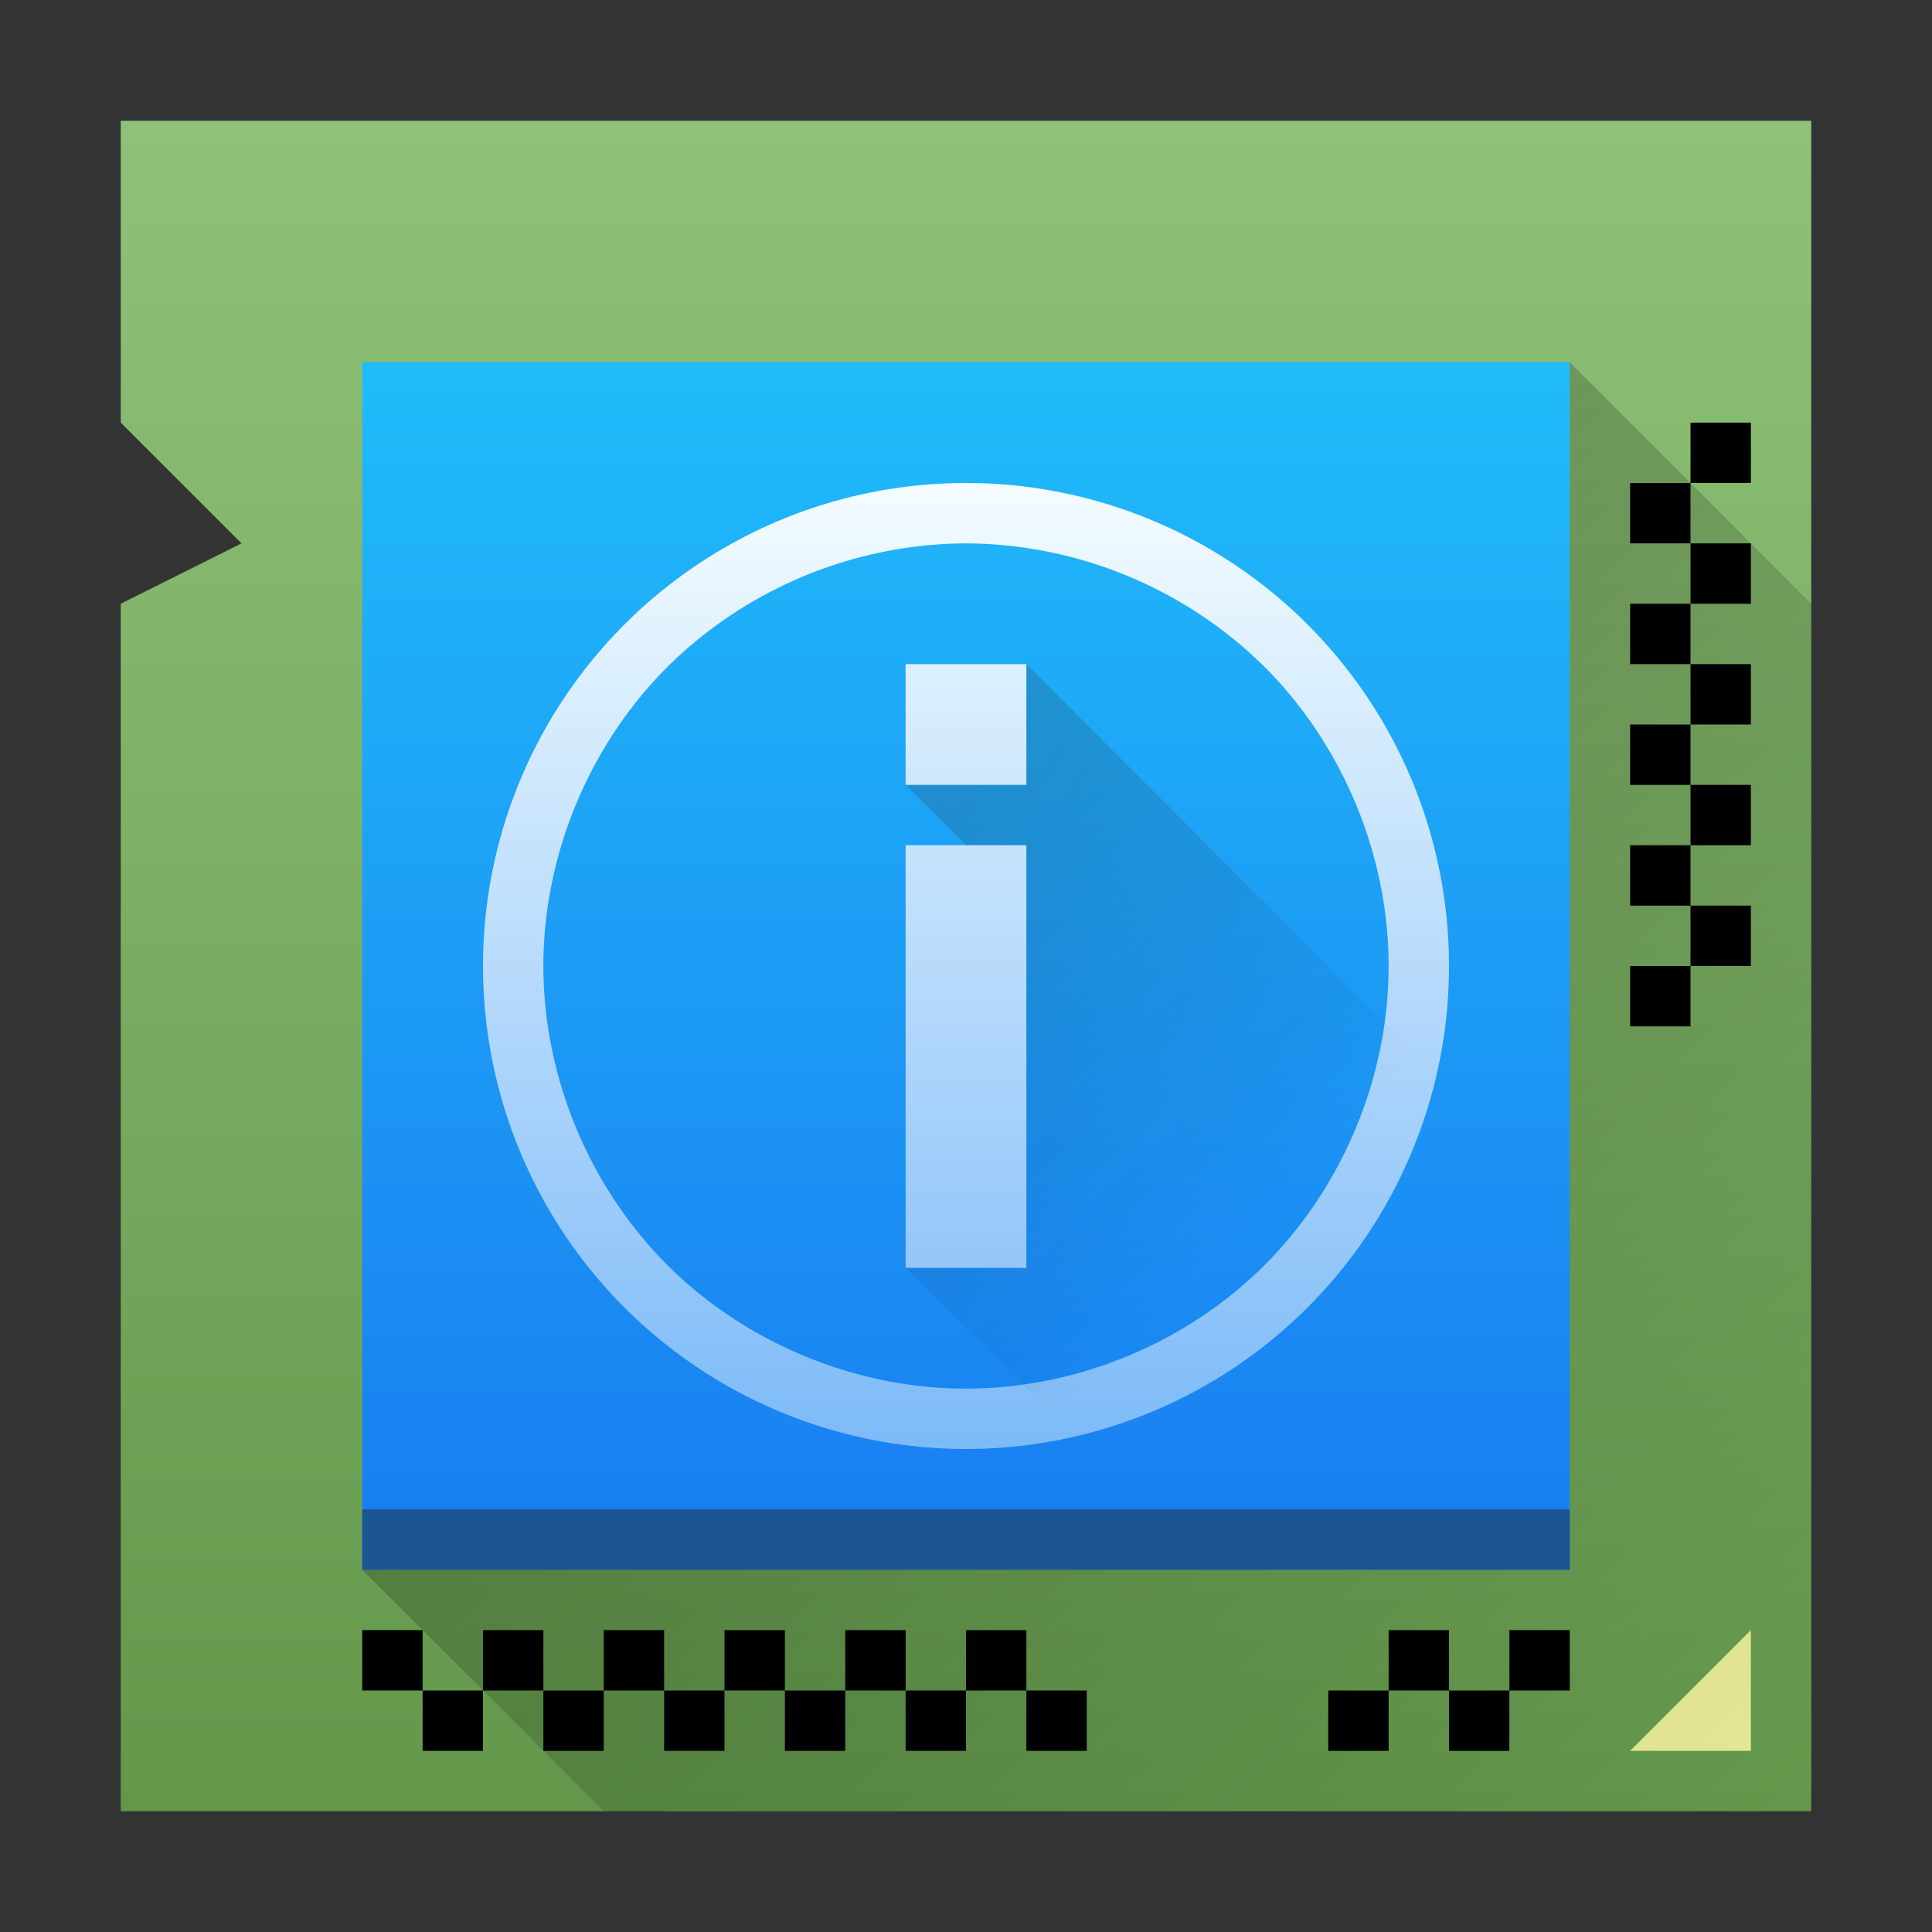<svg height="32" width="32" xmlns="http://www.w3.org/2000/svg" xmlns:xlink="http://www.w3.org/1999/xlink"><rect width="100%" height="100%" fill="#333333" stroke="none"/><linearGradient id="e" gradientUnits="userSpaceOnUse" x1="392.571" x2="406.571" xlink:href="#a" y1="539.798" y2="553.798"/><linearGradient id="h" gradientUnits="userSpaceOnUse" x1="391.571" x2="397.571" xlink:href="#b" y1="537.798" y2="543.798"/><linearGradient id="d" gradientUnits="userSpaceOnUse" x1="378.571" x2="378.571" y1="553.798" y2="525.798"><stop offset="0" stop-color="#63984b"/><stop offset="1" stop-color="#8fc278"/></linearGradient><linearGradient id="f" gradientUnits="userSpaceOnUse" x1="402.571" x2="402.571" y1="549.798" y2="529.798"><stop offset="0" stop-color="#197cf1"/><stop offset="1" stop-color="#20bcfa"/></linearGradient><linearGradient id="a" gradientUnits="userSpaceOnUse" x1="402.571" x2="406.571" xlink:href="#b" y1="529.798" y2="533.798"><stop offset="0"/><stop offset="1" stop-opacity="0"/></linearGradient><linearGradient id="c" gradientUnits="userSpaceOnUse" x1="-50" x2="-22.15"><stop offset="0" stop-color="#7cbaf8"/><stop offset="1" stop-color="#f4fcff"/></linearGradient><linearGradient id="g" gradientUnits="userSpaceOnUse" x1="18" x2="18" xlink:href="#c" y1="24" y2="8"/><linearGradient id="i" gradientUnits="userSpaceOnUse" x1="399.571" x2="399.571" xlink:href="#c" y1="547.798" y2="531.798"/><linearGradient id="j" gradientUnits="userSpaceOnUse" x1="398.571" x2="398.571" xlink:href="#c" y1="547.798" y2="531.798"/><linearGradient id="b" gradientUnits="userSpaceOnUse" x1="802.643" x2="816.643" y1="36.236" y2="50.236"><stop offset="0" stop-color="#292c2f"/><stop offset="1" stop-opacity="0"/></linearGradient><path d="M378.571 530.798v-5h28v28h-28v-20l2-1z" fill="url(#d)" transform="translate(-376.571 -523.798)"/><path d="M29 27l-2 2h2z" fill="#e6ea97" fill-rule="evenodd"/><path d="M382.571 549.798l4 4h20v-20l-4-4z" fill="url(#e)" opacity=".2" transform="translate(-376.571 -523.798)"/><path d="M382.571 529.798h20v20h-20z" fill="url(#f)" transform="translate(-376.571 -523.798)"/><path d="M6 27h1v1H6zm1 1h1v1H7zm1-1h1v1H8zm1 1h1v1H9zm1-1h1v1h-1zm1 1h1v1h-1zm1-1h1v1h-1zm13 0h1v1h-1zm-1 1h1v1h-1zm-1-1h1v1h-1zm-1 1h1v1h-1zm-5 0h1v1h-1zm-1-1h1v1h-1zm-1 1h1v1h-1zm-1-1h1v1h-1zm-1 1h1v1h-1zM28 7h1v1h-1zm-1 1h1v1h-1zm1 1h1v1h-1zm-1 1h1v1h-1zm1 1h1v1h-1zm-1 1h1v1h-1zm1 1h1v1h-1zm-1 3h1v1h-1zm1-1h1v1h-1zm-1-1h1v1h-1z"/><path d="M6 25h20v1H6z" fill="#1c5593" fill-rule="evenodd"/><path d="M16 8a8 8 0 0 0-8 8 8 8 0 0 0 8 8 8 8 0 0 0 8-8 8 8 0 0 0-8-8zm0 1a7.09 7.09 0 0 1 4.95 2.05C22.244 12.348 23 14.168 23 16s-.755 3.653-2.05 4.95S17.832 23 16 23s-3.653-.755-4.95-2.05C9.756 19.652 9 17.832 9 16s.755-3.653 2.05-4.95A7.084 7.084 0 0 1 16 9z" fill="url(#g)"/><path d="M393.571 534.798l9 9v5h-7l-4-4v-6l1-1-1-1z" fill="url(#h)" opacity=".2" transform="translate(-376.571 -523.798)"/><path d="M391.571 534.798h2v2h-2z" fill="url(#i)" transform="translate(-376.571 -523.798)"/><path d="M391.571 537.798h2v7h-2z" fill="url(#j)" transform="translate(-376.571 -523.798)"/></svg>